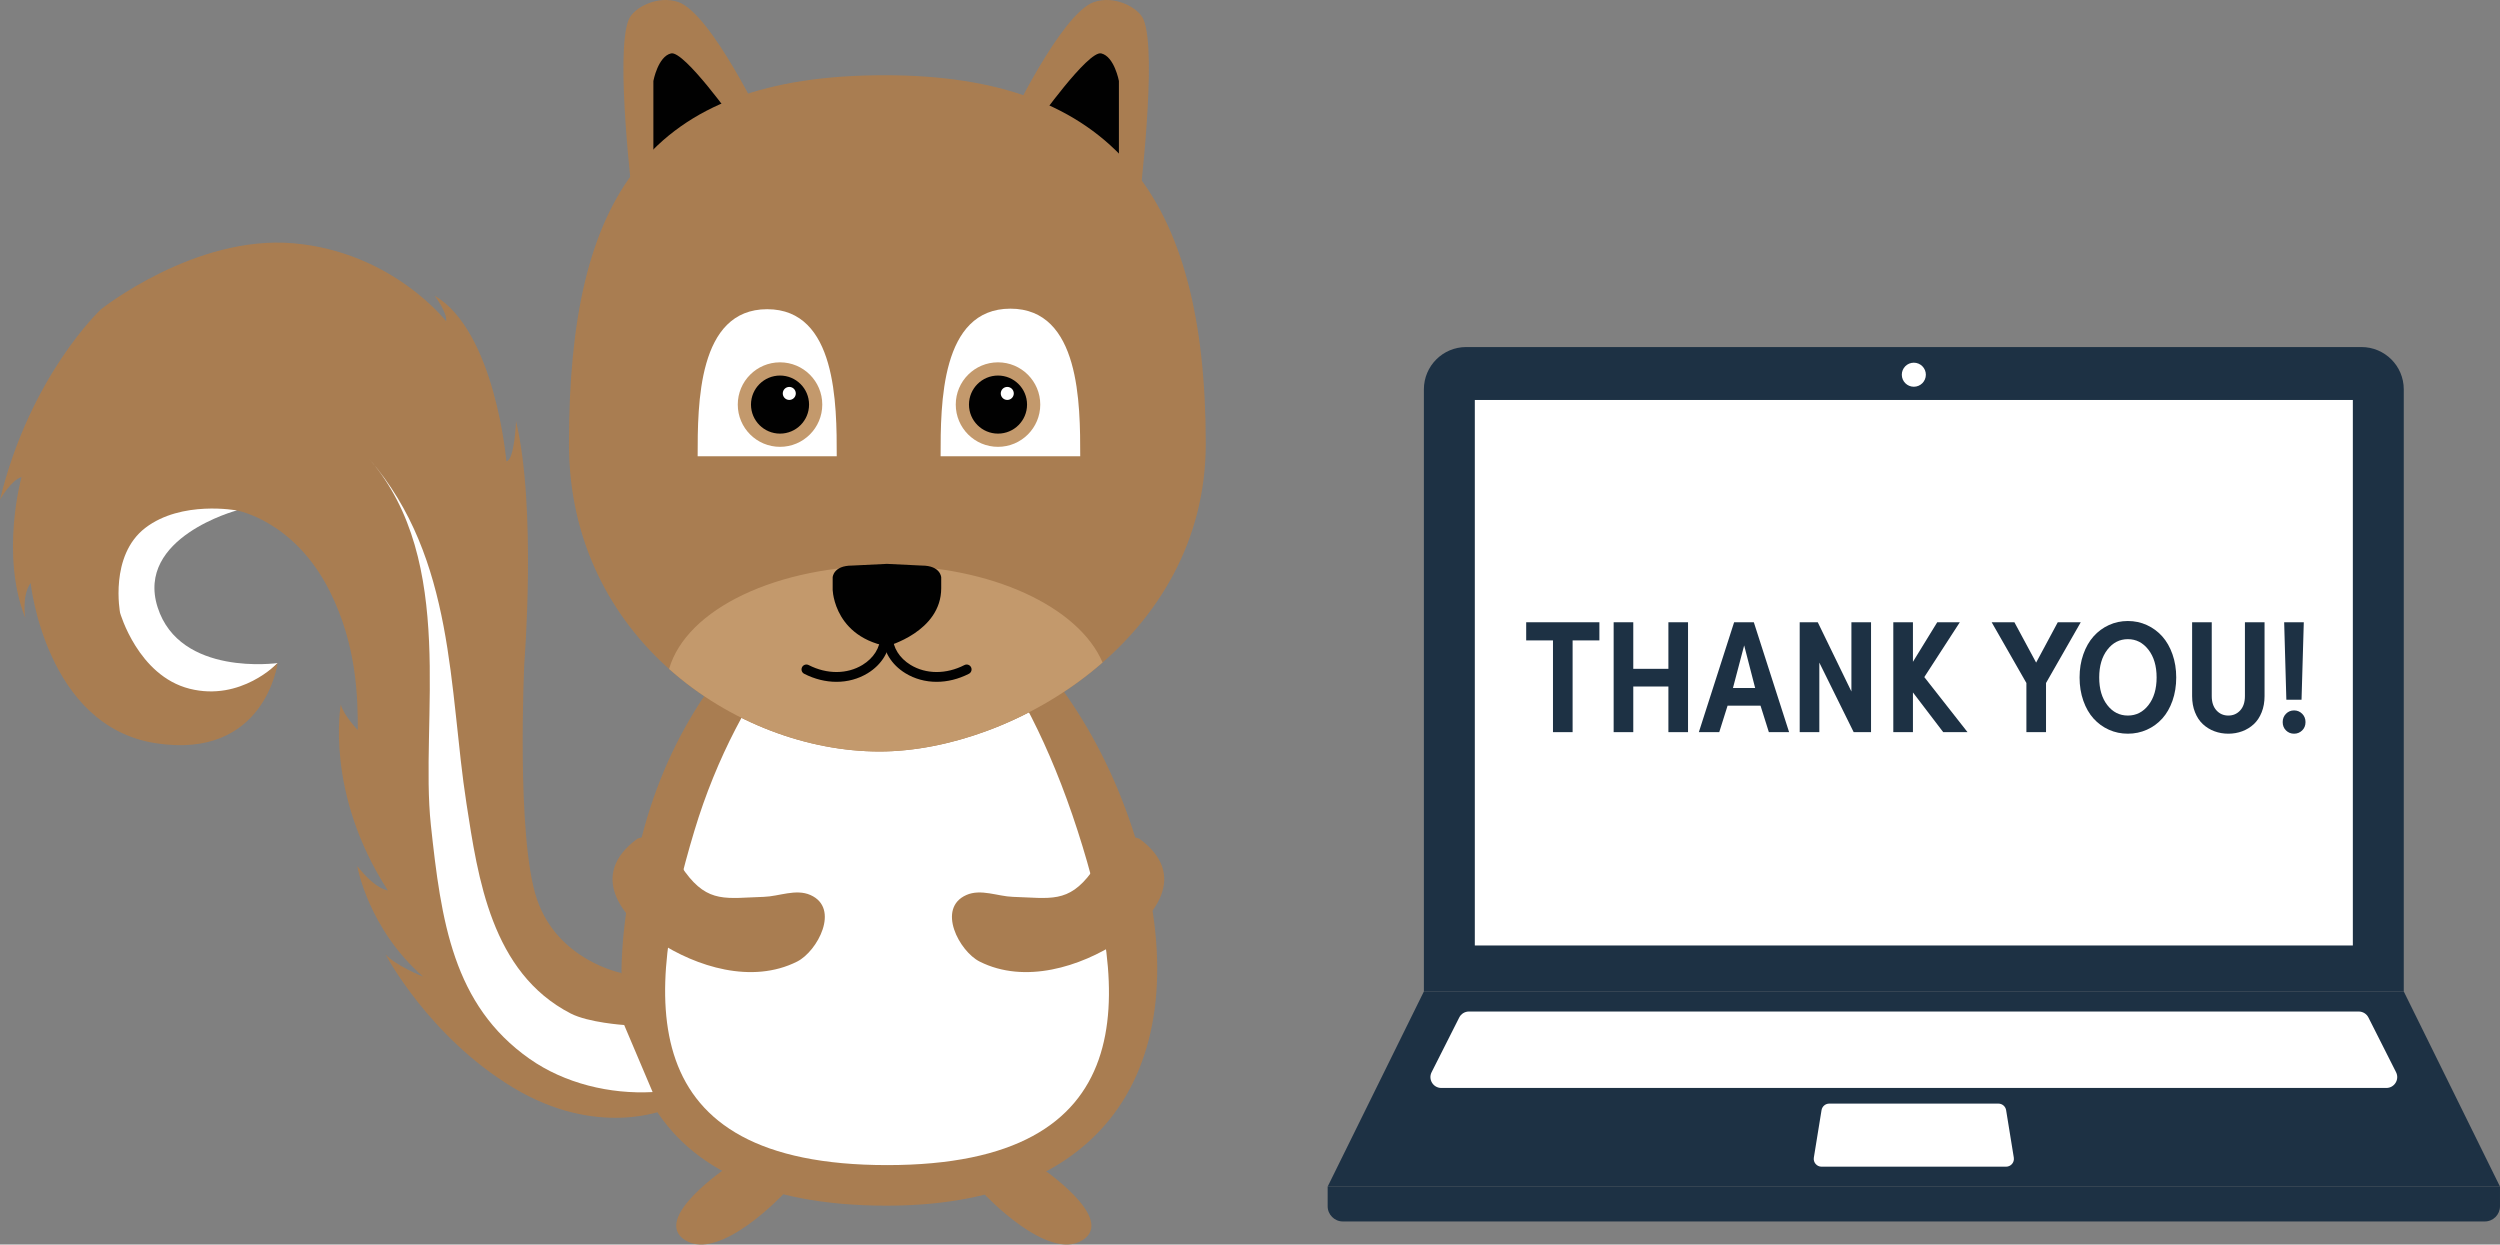 <?xml version="1.0" encoding="utf-8"?>
<!-- Generator: Adobe Illustrator 17.0.0, SVG Export Plug-In . SVG Version: 6.00 Build 0)  -->
<!DOCTYPE svg PUBLIC "-//W3C//DTD SVG 1.1//EN" "http://www.w3.org/Graphics/SVG/1.1/DTD/svg11.dtd">
<svg version="1.1" id="Layer_1" xmlns="http://www.w3.org/2000/svg" xmlns:xlink="http://www.w3.org/1999/xlink" x="0px" y="0px"
	 width="415.069px" height="206.624px" viewBox="0 0 415.069 206.624" enable-background="new 0 0 415.069 206.624"
	 xml:space="preserve">
<rect x="0" y="0" width="415.069" height="206.624" fill="#808080" stroke="none"/>
<path fill="#1D3144" d="M399.093,164.611H236.404V64.644c0-3.879,3.145-7.024,7.024-7.024h148.641c3.879,0,7.024,3.145,7.024,7.024
	V164.611z"/>
<polygon fill="#1D3144" points="399.093,164.611 236.404,164.611 220.429,197.006 415.069,197.006 "/>
<rect x="244.86" y="66.407" fill="#FFFFFF" width="145.777" height="90.569"/>
<path fill="#1D3144" d="M412.538,202.797H222.959c-1.398,0-2.531-1.133-2.531-2.531v-3.26h194.64v3.26
	C415.069,201.664,413.936,202.797,412.538,202.797z"/>
<circle fill="#FFFFFF" cx="317.749" cy="62.213" r="1.997"/>
<path fill="#FFFFFF" d="M334.348,192.195l-1.277-7.876c-0.102-0.629-0.645-1.091-1.282-1.091h-28.082
	c-0.637,0-1.18,0.462-1.282,1.091l-1.277,7.876c-0.128,0.79,0.482,1.507,1.282,1.507h30.635
	C333.866,193.701,334.476,192.985,334.348,192.195z"/>
<path fill="#FFFFFF" d="M397.811,178.015l-4.587-9.084c-0.307-0.607-0.929-0.991-1.61-0.991H243.883
	c-0.681,0-1.303,0.383-1.61,0.991l-4.587,9.084c-0.606,1.199,0.266,2.616,1.61,2.616h156.905
	C397.545,180.631,398.417,179.215,397.811,178.015z"/>
<g>
	<path fill="#1D3144" d="M253.39,106.325v-3.013h12.153v3.013h-4.447v15.231h-3.259v-15.231H253.39z"/>
	<path fill="#1D3144" d="M267.91,121.556v-18.244h3.259v7.732H277v-7.732h3.259v18.244H277v-7.577h-5.831v7.577H267.91z"/>
	<path fill="#1D3144" d="M282.055,121.556l5.857-18.244h3.271l5.857,18.244h-3.361l-1.384-4.396h-5.469l-1.384,4.396H282.055z
		 M287.718,114.225h3.686l-1.823-7.072L287.718,114.225z"/>
	<path fill="#1D3144" d="M298.799,121.556v-18.244h3l5.586,11.495v-11.495h3.258v18.244h-2.883l-5.702-11.546v11.546H298.799z"/>
	<path fill="#1D3144" d="M314.341,121.556v-18.244h3.259v6.568l4.034-6.568h3.749l-5.896,9.103l7.176,9.142h-4.034l-5.029-6.594
		v6.594H314.341z"/>
	<path fill="#1D3144" d="M330.672,103.312h3.775l3.607,6.698l3.594-6.698h3.814l-5.767,10.086v8.158h-3.258v-8.158L330.672,103.312z
		"/>
	<path fill="#1D3144" d="M345.268,112.48c0-1.389,0.207-2.671,0.621-3.847c0.413-1.177,0.98-2.168,1.7-2.975
		c0.72-0.806,1.568-1.433,2.547-1.881s2.028-0.672,3.148-0.672s2.172,0.224,3.155,0.672c0.982,0.448,1.833,1.075,2.554,1.881
		c0.719,0.807,1.286,1.798,1.7,2.975c0.413,1.176,0.62,2.458,0.62,3.847c0,1.396-0.207,2.683-0.62,3.859
		c-0.414,1.176-0.981,2.163-1.7,2.961c-0.721,0.797-1.571,1.415-2.554,1.855c-0.983,0.439-2.035,0.659-3.155,0.659
		s-2.17-0.22-3.148-0.659c-0.979-0.44-1.827-1.059-2.547-1.855c-0.72-0.798-1.287-1.785-1.7-2.961
		C345.475,115.162,345.268,113.875,345.268,112.48z M349.878,107.87c-0.9,1.169-1.351,2.705-1.351,4.61
		c0,1.904,0.448,3.435,1.345,4.59s2.034,1.732,3.413,1.732s2.52-0.58,3.42-1.739s1.352-2.688,1.352-4.583
		c0-1.905-0.453-3.441-1.358-4.61c-0.904-1.167-2.042-1.752-3.413-1.752C351.915,106.118,350.779,106.703,349.878,107.87z"/>
	<path fill="#1D3144" d="M363.952,115.57v-12.258h3.258v12.258c0,1.009,0.261,1.8,0.782,2.372c0.521,0.574,1.179,0.86,1.973,0.86
		c0.793,0,1.449-0.284,1.972-0.854c0.521-0.569,0.782-1.362,0.782-2.379v-12.258h3.258v12.258c0,0.991-0.159,1.888-0.479,2.689
		c-0.318,0.802-0.754,1.459-1.306,1.972s-1.189,0.905-1.914,1.177c-0.724,0.271-1.495,0.407-2.313,0.407
		c-0.819,0-1.591-0.136-2.314-0.407c-0.725-0.271-1.362-0.664-1.914-1.177s-0.987-1.17-1.306-1.972
		C364.111,117.457,363.952,116.561,363.952,115.57z"/>
	<path fill="#1D3144" d="M378.989,119.888c0-0.552,0.183-1.013,0.55-1.384c0.366-0.37,0.812-0.556,1.338-0.556
		s0.974,0.186,1.345,0.556c0.37,0.371,0.556,0.832,0.556,1.384c0,0.561-0.186,1.021-0.556,1.384
		c-0.371,0.361-0.819,0.543-1.345,0.543s-0.972-0.182-1.338-0.543C379.172,120.91,378.989,120.449,378.989,119.888z
		 M379.235,103.312h3.258l-0.375,12.865h-2.521L379.235,103.312z"/>
</g>
<path fill="#A97D51" d="M187.999,137.529c11.516,34.788-0.71,62.647-40.774,62.647c-42.156,0-50.064-27.329-40.291-62.647
	c10.16-36.718,40.392-47.104,40.392-47.104S175.845,100.812,187.999,137.529z"/>
<path fill="#FFFFFF" d="M178.911,137.909c8.832,27.358,11.033,55.53-31.619,55.53s-40.283-28.002-31.997-55.53
	c7.328-24.346,22.946-42.106,31.969-42.562C155.858,94.912,169.679,109.309,178.911,137.909z"/>
<path fill="#A97D51" d="M105.094,33.538c0,0-3.046-24.688-0.709-30.284c0.844-2.022,4.825-4.085,8.232-2.914
	c5.5,1.891,14.352,20.616,14.352,20.616L105.094,33.538z"/>
<path fill="#010101" d="M108.478,28.508V13.445c0,0,0.758-4.069,2.937-4.579s10.648,11.422,10.648,11.422L108.478,28.508z"/>
<path fill="#A97D51" d="M189.154,33.538c0,0,3.046-24.688,0.709-30.284c-0.844-2.022-4.825-4.085-8.232-2.914
	c-5.5,1.891-14.352,20.616-14.352,20.616L189.154,33.538z"/>
<path fill="#010101" d="M185.77,28.508V13.445c0,0-0.758-4.069-2.937-4.579c-2.179-0.51-10.648,11.422-10.648,11.422L185.77,28.508z
	"/>
<path fill="#A97D51" d="M200.189,73.696c0,32.216-31.783,51.073-54.171,51.073c-23.672,0-51.557-18.857-51.557-51.073
	c0-41.114,13.031-61.205,52.417-61.205C184.838,12.491,200.189,32.581,200.189,73.696z"/>
<g>
	<path fill="#C3996C" d="M183.058,109.994"/>
	<path fill="#C3996C" d="M111.085,111.063c9.967,8.9,22.985,13.705,34.933,13.705c11.743,0,26.069-5.191,37.04-14.774
		c-3.946-9.239-18.469-16.094-35.784-16.094C129.006,93.9,113.994,101.053,111.085,111.063
		C111.132,110.903,111.033,111.222,111.085,111.063z"/>
	<path fill="#C3996C" d="M110.695,112.507"/>
	<path fill="#C3996C" d="M110.508,113.684"/>
	<path fill="#C3996C" d="M110.602,112.998"/>
</g>
<path fill="#010101" d="M153.061,93.9l-5.806-0.282l-5.806,0.282c-3.107,0-3.204,1.949-3.204,1.949v2.113
	c0-1.132-0.429,7.482,9.011,9.335c0,0,9.011-2.389,9.011-9.64v-1.808C156.265,95.849,156.168,93.9,153.061,93.9z"/>
<path fill="#010101" d="M155.505,113.203c-1.844,0-3.627-0.477-5.183-1.428c-2.327-1.422-3.715-3.7-3.715-6.092
	c0-0.449,0.364-0.814,0.814-0.814s0.814,0.364,0.814,0.814c0,1.821,1.098,3.579,2.937,4.704c2.573,1.573,5.919,1.585,8.952,0.031
	c0.399-0.205,0.89-0.046,1.095,0.354c0.205,0.4,0.046,0.89-0.354,1.095C159.123,112.757,157.286,113.203,155.505,113.203z"/>
<path fill="#A97D51" d="M105.845,139.237c-8.326,6.075-2.507,13.21,3.414,17.094c6.332,4.154,15.569,7.107,23.089,3.315
	c3.378-1.704,7.177-8.846,2.204-11.049c-2.419-1.071-5.215,0.229-7.732,0.306c-6.19,0.191-9.212,1.124-13.072-4.128
	C111.771,142.088,110.292,137.707,105.845,139.237z"/>
<path fill="#A97D51" d="M163.367,198.197c0,0,10.541,11.319,16.339,7.72c5.798-3.599-7.054-12.189-7.054-12.189L163.367,198.197z"/>
<path fill="#A97D51" d="M130.114,198.197c0,0-10.541,11.319-16.339,7.72c-5.798-3.599,7.054-12.189,7.054-12.189L130.114,198.197z"
	/>
<path fill="#FFFFFF" d="M46.099,110.086c0,0-16.254,2.3-19.934-9.274C22.485,89.238,39.3,84.747,39.3,84.747l-7.281-11.369
	L11.922,91.825l5.658,20.186l10.536,6.439l10.536-1.171L46.099,110.086z"/>
<path fill="#A97D51" d="M103.178,161.545c0,0-10.629-2.047-14.065-12.355s-2.062-39.104-2.062-39.104s2.062-25.722-1.375-40.153
	c0,0-0.229,6.435-1.604,6.653c0,0-1.833-21.543-11.912-27.499c0,0,2.175,2.907,1.908,4.246c0,0-8.924-11.512-25.344-12.94
	S16.742,51.368,16.742,51.368S4.997,62.346,0,82.96c0,0,1.874-3.302,3.57-3.748c0,0-3.57,12.85,0.625,23.381
	c0,0-0.625-3.659,0.892-5.801c0,0,2.499,23.738,20.704,26.593s20.308-13.3,20.308-13.3s-6.069,6.426-14.628,4.263
	c-8.559-2.163-11.534-12.598-11.534-12.598s-1.822-9.505,4.198-14.113c6.02-4.609,15.165-2.89,15.165-2.89
	s9.498,1.626,15.403,13.326c4.571,9.055,4.702,17.781,4.702,23.142c0,0-2.351-2.446-2.822-4.233c0,0-2.728,14.579,7.807,30.85
	c0,0-1.975-0.094-5.079-4.044c0,0,1.787,10.346,10.91,18.341c0,0-4.515-1.79-6.208-3.67c0,0,7.148,13.64,21.163,22.105
	c14.014,8.465,25.253,3.668,25.253,3.668L103.178,161.545z"/>
<path fill="#FFFFFF" d="M61.342,76.241c14.632,16.958,8.348,43.524,10.192,60.72c1.712,15.964,3.663,29.89,16.389,38.835
	c5.821,4.091,13.36,5.898,20.431,5.517c-1.574-3.711-3.148-7.422-4.722-11.133c0,0-5.921-0.388-8.885-1.916
	c-13.195-6.803-15.396-22.575-17.297-34.826C74.509,114.489,75.597,92.762,61.342,76.241z"/>
<path fill="#FFFFFF" d="M115.828,75.756c0-8.615,0-24.419,11.547-24.419s11.547,15.803,11.547,24.419H115.828z"/>
<circle fill="#C3996C" cx="129.505" cy="67.172" r="7.015"/>
<circle fill="#010101" cx="129.505" cy="67.172" r="4.821"/>
<circle fill="#FFFFFF" cx="131.043" cy="65.32" r="1.081"/>
<path fill="#FFFFFF" d="M156.165,75.756c0-8.647,0-24.509,11.591-24.509c11.591,0,11.591,15.862,11.591,24.509H156.165z"/>
<circle fill="#C3996C" cx="165.697" cy="67.172" r="7.015"/>
<circle fill="#010101" cx="165.697" cy="67.172" r="4.821"/>
<circle fill="#FFFFFF" cx="167.235" cy="65.32" r="1.081"/>
<path fill="#A97D51" d="M189.148,139.237c8.326,6.075,2.507,13.21-3.414,17.094c-6.332,4.154-15.569,7.107-23.089,3.315
	c-3.378-1.704-7.177-8.846-2.204-11.049c2.419-1.071,5.215,0.229,7.732,0.306c6.19,0.191,9.212,1.124,13.072-4.128
	C183.221,142.088,184.702,137.707,189.148,139.237z"/>
<path fill="#010101" d="M138.877,113.203c-1.782,0-3.618-0.445-5.359-1.336c-0.4-0.205-0.558-0.695-0.354-1.095
	s0.695-0.559,1.095-0.354c3.034,1.553,6.38,1.541,8.953-0.031c1.839-1.125,2.937-2.883,2.937-4.704c0-0.449,0.364-0.814,0.814-0.814
	c0.449,0,0.814,0.364,0.814,0.814c0,2.392-1.389,4.67-3.715,6.092C142.505,112.726,140.72,113.203,138.877,113.203z"/>
</svg>
